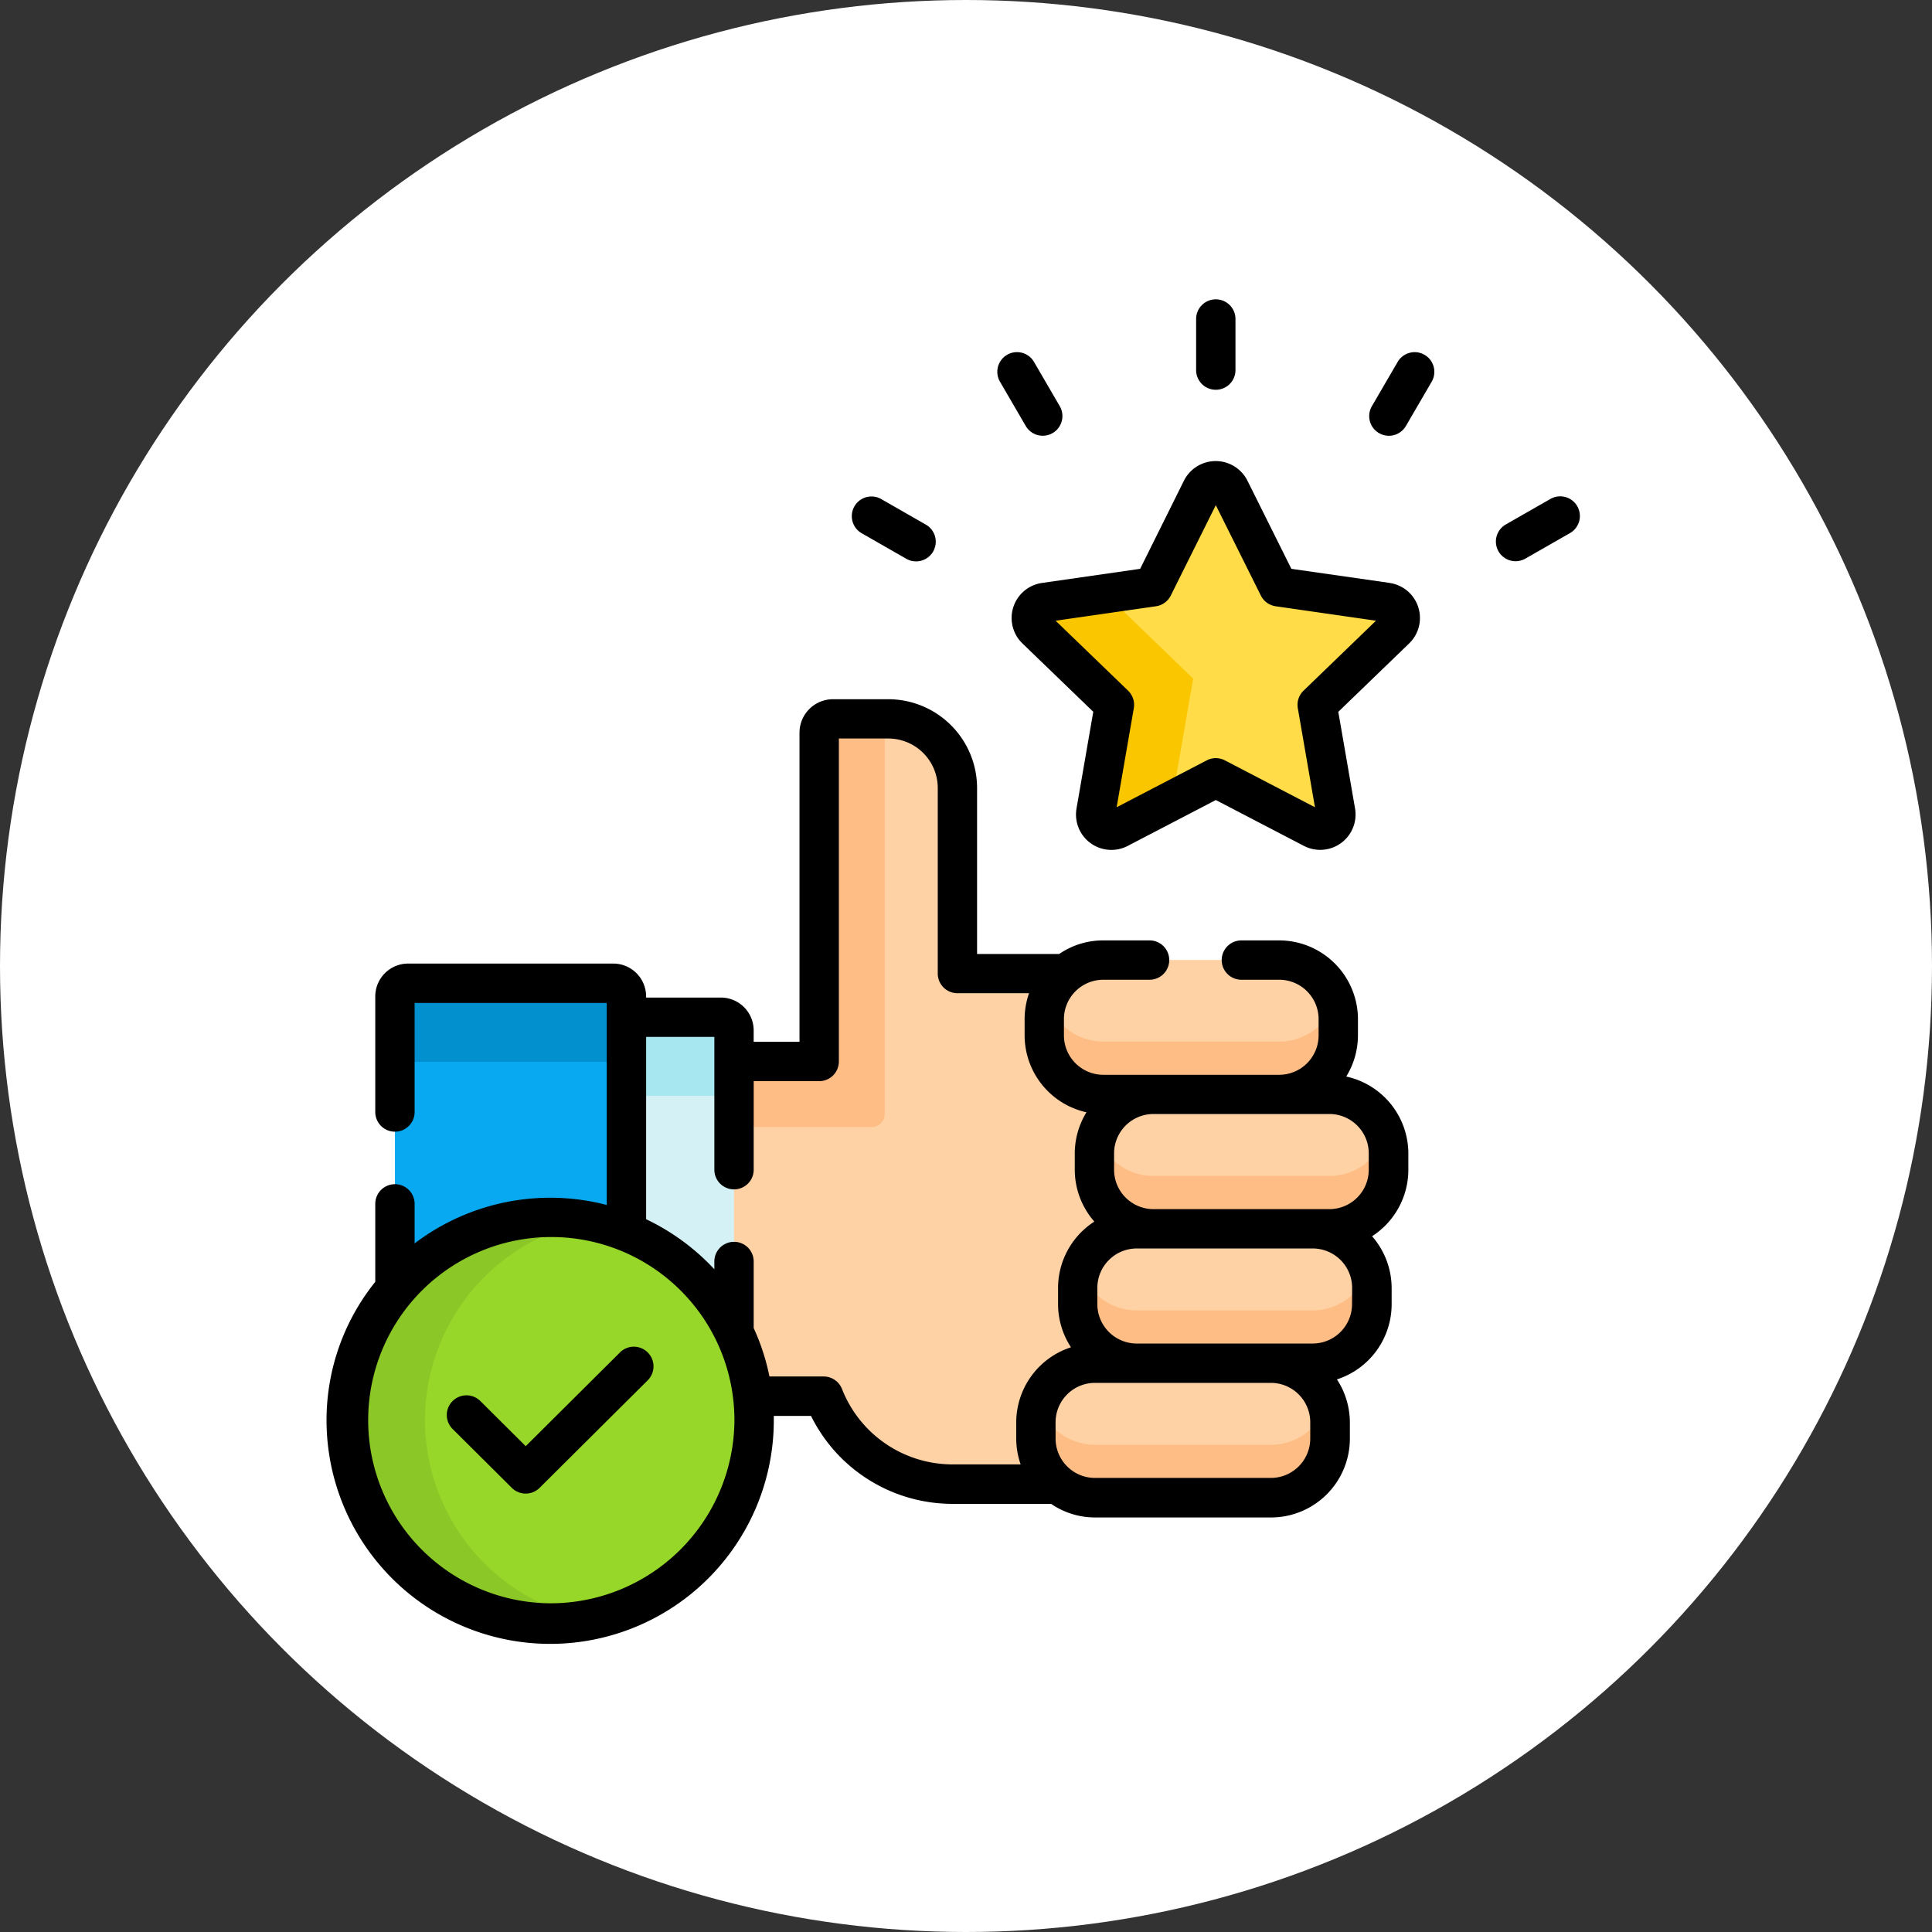 <svg xmlns="http://www.w3.org/2000/svg" width="71" height="71" viewBox="0 0 71 71">
  <rect x="0" y="0" width="71" height="71" fill="#333333" stroke="none"/>
  <g id="Grupo_1119527" data-name="Grupo 1119527" transform="translate(-613.543 -5198)">
    <circle id="Elipse_11626" data-name="Elipse 11626" cx="35.5" cy="35.5" r="35.5" transform="translate(613.543 5198)" fill="#fff"/>
    <g id="Grupo_1119526" data-name="Grupo 1119526" transform="translate(608.395 5209)">
      <path id="Trazado_917158" data-name="Trazado 917158" d="M148.648,176.461v-.581a2.177,2.177,0,0,1,2.161-2.179h-1.843a2.177,2.177,0,0,1-2.161-2.179v-.581a2.184,2.184,0,0,1,.791-1.682h-3.984v-6.82a2.543,2.543,0,0,0-2.54-2.54h-2.032a.508.508,0,0,0-.508.508v12.083H135.4v-1.145a.484.484,0,0,0-.482-.482h-3.471v7.9a7.5,7.5,0,0,1,3.953,3.681,7.375,7.375,0,0,1,.685,2.35h2.61a5.112,5.112,0,0,0,4.753,3.231h3.838a2.184,2.184,0,0,1-.791-1.682v-.581a2.176,2.176,0,0,1,2.161-2.179H150.2a2.176,2.176,0,0,1-2.161-2.179v-.581a2.177,2.177,0,0,1,2.161-2.179h.614a2.176,2.176,0,0,1-2.161-2.179Z" transform="translate(-103.282 -144.482)" fill="#fed2a4"/>
      <path id="Trazado_917159" data-name="Trazado 917159" d="M131.451,281.506a7.5,7.5,0,0,1,3.953,3.681V274.092a.484.484,0,0,0-.482-.482h-3.471Z" transform="translate(-103.282 -247.229)" fill="#d4f2f6"/>
      <path id="Trazado_917160" data-name="Trazado 917160" d="M176.089,159.9a.508.508,0,0,0-.508.508v12.083h-3.13v2.41h5.058a.482.482,0,0,0,.482-.482V162.334c0-1.226,0-2,0-2.436h-1.9Z" transform="translate(-140.329 -144.481)" fill="#ffbd86"/>
      <path id="Trazado_917161" data-name="Trazado 917161" d="M289.68,405.5a2.176,2.176,0,0,0-2.161,2.179v.581a2.176,2.176,0,0,0,2.161,2.179h6.483a2.176,2.176,0,0,0,2.161-2.179v-.581a2.176,2.176,0,0,0-2.161-2.179Z" transform="translate(-244.302 -366.398)" fill="#fed2a4"/>
      <path id="Trazado_917162" data-name="Trazado 917162" d="M289.68,422.537h6.483a2.17,2.17,0,0,0,2.051-1.5,2.17,2.17,0,0,1,.11.681v.581a2.176,2.176,0,0,1-2.161,2.179H289.68a2.176,2.176,0,0,1-2.161-2.179v-.581a2.173,2.173,0,0,1,.11-.681A2.17,2.17,0,0,0,289.68,422.537Z" transform="translate(-244.302 -380.442)" fill="#ffbd86"/>
      <path id="Trazado_917163" data-name="Trazado 917163" d="M305.6,354.268a2.177,2.177,0,0,0-2.161,2.179v.581a2.176,2.176,0,0,0,2.161,2.179h6.483a2.177,2.177,0,0,0,2.161-2.179v-.581a2.177,2.177,0,0,0-2.161-2.179Z" transform="translate(-258.69 -320.11)" fill="#fed2a4"/>
      <path id="Trazado_917164" data-name="Trazado 917164" d="M305.6,371.31h6.483a2.17,2.17,0,0,0,2.051-1.5,2.173,2.173,0,0,1,.11.681v.581a2.177,2.177,0,0,1-2.161,2.179H305.6a2.176,2.176,0,0,1-2.161-2.179v-.581a2.173,2.173,0,0,1,.11-.681A2.17,2.17,0,0,0,305.6,371.31Z" transform="translate(-258.69 -334.154)" fill="#ffbd86"/>
      <path id="Trazado_917165" data-name="Trazado 917165" d="M311.974,303.04a2.177,2.177,0,0,0-2.161,2.179v.581a2.177,2.177,0,0,0,2.161,2.179h6.483a2.176,2.176,0,0,0,2.161-2.179v-.581a2.176,2.176,0,0,0-2.161-2.179Z" transform="translate(-264.446 -273.821)" fill="#fed2a4"/>
      <path id="Trazado_917166" data-name="Trazado 917166" d="M311.975,320.081h6.483a2.17,2.17,0,0,0,2.051-1.5,2.177,2.177,0,0,1,.11.681v.581a2.176,2.176,0,0,1-2.161,2.179h-6.483a2.177,2.177,0,0,1-2.161-2.179v-.581a2.174,2.174,0,0,1,.11-.681A2.17,2.17,0,0,0,311.975,320.081Z" transform="translate(-264.447 -287.865)" fill="#ffbd86"/>
      <path id="Trazado_917167" data-name="Trazado 917167" d="M292.864,251.811a2.177,2.177,0,0,0-2.161,2.179v.581a2.177,2.177,0,0,0,2.161,2.179h6.483a2.176,2.176,0,0,0,2.161-2.179v-.581a2.177,2.177,0,0,0-2.161-2.179Z" transform="translate(-247.179 -227.532)" fill="#fed2a4"/>
      <path id="Trazado_917168" data-name="Trazado 917168" d="M292.865,268.853h6.483a2.17,2.17,0,0,0,2.051-1.5,2.176,2.176,0,0,1,.11.681v.581a2.176,2.176,0,0,1-2.161,2.179h-6.483a2.177,2.177,0,0,1-2.161-2.179v-.581a2.173,2.173,0,0,1,.11-.681A2.17,2.17,0,0,0,292.865,268.853Z" transform="translate(-247.18 -241.576)" fill="#ffbd86"/>
      <path id="Trazado_917169" data-name="Trazado 917169" d="M131.451,276.5h3.471a.483.483,0,0,1,.482.482v-2.893a.484.484,0,0,0-.482-.482h-3.471Z" transform="translate(-103.282 -247.229)" fill="#a6e7f0"/>
      <path id="Trazado_917170" data-name="Trazado 917170" d="M48.924,269.253a7.507,7.507,0,0,1,2.8.541V261.13a.484.484,0,0,0-.482-.482H43.7a.484.484,0,0,0-.482.482v10.744a7.494,7.494,0,0,1,5.7-2.621Z" transform="translate(-23.558 -235.517)" fill="#08a9f1"/>
      <path id="Trazado_917171" data-name="Trazado 917171" d="M51.245,260.648H43.7a.484.484,0,0,0-.482.482v2.893a.483.483,0,0,1,.482-.482h7.543a.483.483,0,0,1,.482.482V261.13A.484.484,0,0,0,51.245,260.648Z" transform="translate(-23.558 -235.517)" fill="#0290cf"/>
      <ellipse id="Elipse_11870" data-name="Elipse 11870" cx="7.495" cy="7.453" rx="7.495" ry="7.453" transform="translate(17.871 33.736)" fill="#97d729"/>
      <path id="Trazado_917172" data-name="Trazado 917172" d="M27.54,357.347a7.466,7.466,0,0,1,6.049-7.313,7.571,7.571,0,0,0-1.446-.14,7.454,7.454,0,1,0,0,14.907,7.571,7.571,0,0,0,1.446-.14,7.466,7.466,0,0,1-6.049-7.313Z" transform="translate(-6.776 -316.158)" fill="#8bc727"/>
      <path id="Trazado_917173" data-name="Trazado 917173" d="M296.33,81.978a.582.582,0,0,1-.269-.066l-3.567-1.857-3.567,1.857a.585.585,0,0,1-.61-.044.571.571,0,0,1-.231-.561l.682-3.933-2.885-2.786a.57.57,0,0,1-.147-.588.578.578,0,0,1,.468-.391l3.988-.574,1.783-3.579a.582.582,0,0,1,1.039,0l1.784,3.579,3.988.574a.578.578,0,0,1,.468.391.57.57,0,0,1-.147.588l-2.885,2.786.681,3.933a.572.572,0,0,1-.231.561A.583.583,0,0,1,296.33,81.978Z" transform="translate(-242.665 -62.472)" fill="#ffdc48"/>
      <path id="Trazado_917174" data-name="Trazado 917174" d="M290.979,119.018l.682-3.933-2.885-2.786a.572.572,0,0,1-.172-.36l-2.4.345a.578.578,0,0,0-.468.391.57.57,0,0,0,.147.588l2.885,2.786-.682,3.933a.571.571,0,0,0,.23.561.585.585,0,0,0,.61.044l2.162-1.126A.569.569,0,0,1,290.979,119.018Z" transform="translate(-242.665 -101.146)" fill="#fac600"/>
      <path id="Trazado_917175" data-name="Trazado 917175" d="M69.352,399.413l-3.464,3.445L64.221,401.2a.723.723,0,0,0-1.02,1.026l2.176,2.164a.723.723,0,0,0,1.02,0l3.974-3.952a.723.723,0,0,0-1.02-1.025Z" transform="translate(-41.42 -360.712)"/>
      <path id="Trazado_917176" data-name="Trazado 917176" d="M292.117,66.118,288.5,65.6l-1.614-3.239a1.305,1.305,0,0,0-2.334,0L282.943,65.6l-3.613.52a1.3,1.3,0,0,0-.72,2.215l2.61,2.519-.616,3.556a1.3,1.3,0,0,0,1.887,1.37l3.233-1.683,3.233,1.683a1.311,1.311,0,0,0,.6.148,1.3,1.3,0,0,0,1.284-1.517l-.616-3.556,2.609-2.519a1.3,1.3,0,0,0-.719-2.216Zm-3.17,3.96a.723.723,0,0,0-.21.644l.63,3.64-3.31-1.723a.723.723,0,0,0-.668,0l-3.31,1.723.631-3.64a.723.723,0,0,0-.21-.644l-2.664-2.571,3.688-.531a.723.723,0,0,0,.544-.393l1.655-3.322,1.656,3.322a.723.723,0,0,0,.544.393l3.687.531Z" transform="translate(-235.895 -55.696)"/>
      <path id="Trazado_917177" data-name="Trazado 917177" d="M465.835,75.5a.723.723,0,0,0-.987-.268l-1.64.938a.723.723,0,1,0,.719,1.255l1.64-.938A.723.723,0,0,0,465.835,75.5Z" transform="translate(-402.723 -67.896)"/>
      <path id="Trazado_917178" data-name="Trazado 917178" d="M416.59,20.231a.723.723,0,0,0-.989.261l-.947,1.626a.723.723,0,1,0,1.25.728l.947-1.626A.723.723,0,0,0,416.59,20.231Z" transform="translate(-359.09 -18.191)"/>
      <path id="Trazado_917179" data-name="Trazado 917179" d="M349.314,3.324a.723.723,0,0,0,.723-.723V.723a.723.723,0,0,0-1.446,0V2.6A.723.723,0,0,0,349.314,3.324Z" transform="translate(-299.486)"/>
      <path id="Trazado_917180" data-name="Trazado 917180" d="M273.855,22.847a.723.723,0,0,0,1.25-.728l-.946-1.626a.723.723,0,0,0-1.25.728Z" transform="translate(-231.012 -18.193)"/>
      <path id="Trazado_917181" data-name="Trazado 917181" d="M217.7,76.493l1.639.939a.723.723,0,0,0,.719-1.255l-1.639-.939a.723.723,0,0,0-.719,1.255Z" transform="translate(-180.885 -67.897)"/>
      <path id="Trazado_917182" data-name="Trazado 917182" d="M54.622,166.267a2.9,2.9,0,0,0,.43-1.522v-.581a2.9,2.9,0,0,0-2.884-2.9h-1.4a.723.723,0,1,0,0,1.446h1.4a1.449,1.449,0,0,1,1.438,1.456v.581a1.449,1.449,0,0,1-1.438,1.456H45.685a1.449,1.449,0,0,1-1.438-1.456v-.581a1.449,1.449,0,0,1,1.438-1.456h1.709a.723.723,0,0,0,0-1.446H45.685a2.855,2.855,0,0,0-1.613.5H41.055v-6.1a3.267,3.267,0,0,0-3.263-3.263H35.76a1.232,1.232,0,0,0-1.231,1.231v11.359H32.845v-.421a1.207,1.207,0,0,0-1.205-1.205H28.892v-.044a1.207,1.207,0,0,0-1.205-1.205H20.144a1.207,1.207,0,0,0-1.205,1.205v4.25a.723.723,0,1,0,1.446,0v-4.009h7.061v7.425a8.239,8.239,0,0,0-7.061,1.413v-1.454a.723.723,0,1,0-1.446,0v2.866a8.109,8.109,0,0,0-1.791,5.086,8.218,8.218,0,0,0,16.437,0c0-.053,0-.105,0-.158h1.368a5.8,5.8,0,0,0,5.222,3.231h3.6a2.856,2.856,0,0,0,1.613.5h6.483a2.9,2.9,0,0,0,2.884-2.9v-.581a2.9,2.9,0,0,0-.475-1.593,2.905,2.905,0,0,0,2.01-2.766v-.581a2.9,2.9,0,0,0-.719-1.914,2.906,2.906,0,0,0,1.333-2.445V169.1A2.9,2.9,0,0,0,54.622,166.267ZM25.366,185.625a6.73,6.73,0,1,1,6.772-6.73A6.759,6.759,0,0,1,25.366,185.625Zm17.128-6.644v.581a2.905,2.905,0,0,0,.162.959H40.17a4.366,4.366,0,0,1-4.08-2.774.723.723,0,0,0-.672-.457H33.425a8.079,8.079,0,0,0-.579-1.778v-2.448a.723.723,0,0,0-1.446,0v.286a8.259,8.259,0,0,0-2.507-1.839v-6.7H31.4v4.88a.723.723,0,0,0,1.446,0v-3.254h2.407a.723.723,0,0,0,.723-.723V153.845h1.817a1.819,1.819,0,0,1,1.817,1.817v6.82a.723.723,0,0,0,.723.723h2.632a2.905,2.905,0,0,0-.163.959v.581a2.9,2.9,0,0,0,2.273,2.836,2.9,2.9,0,0,0-.43,1.522v.581a2.9,2.9,0,0,0,.719,1.914,2.906,2.906,0,0,0-1.333,2.445v.581a2.9,2.9,0,0,0,.475,1.593A2.906,2.906,0,0,0,42.494,178.982Zm10.805.581a1.449,1.449,0,0,1-1.438,1.456H45.378a1.449,1.449,0,0,1-1.438-1.456v-.581a1.449,1.449,0,0,1,1.438-1.456h6.483a1.449,1.449,0,0,1,1.438,1.456Zm1.536-4.939a1.449,1.449,0,0,1-1.438,1.456H46.913a1.449,1.449,0,0,1-1.438-1.456v-.581a1.449,1.449,0,0,1,1.438-1.456H53.4a1.449,1.449,0,0,1,1.438,1.456Zm.614-4.939a1.449,1.449,0,0,1-1.438,1.456H47.528a1.449,1.449,0,0,1-1.438-1.456V169.1a1.449,1.449,0,0,1,1.438-1.456h6.483a1.448,1.448,0,0,1,1.438,1.456Z" transform="translate(0 -137.705)"/>
    </g>
  </g>
</svg>
